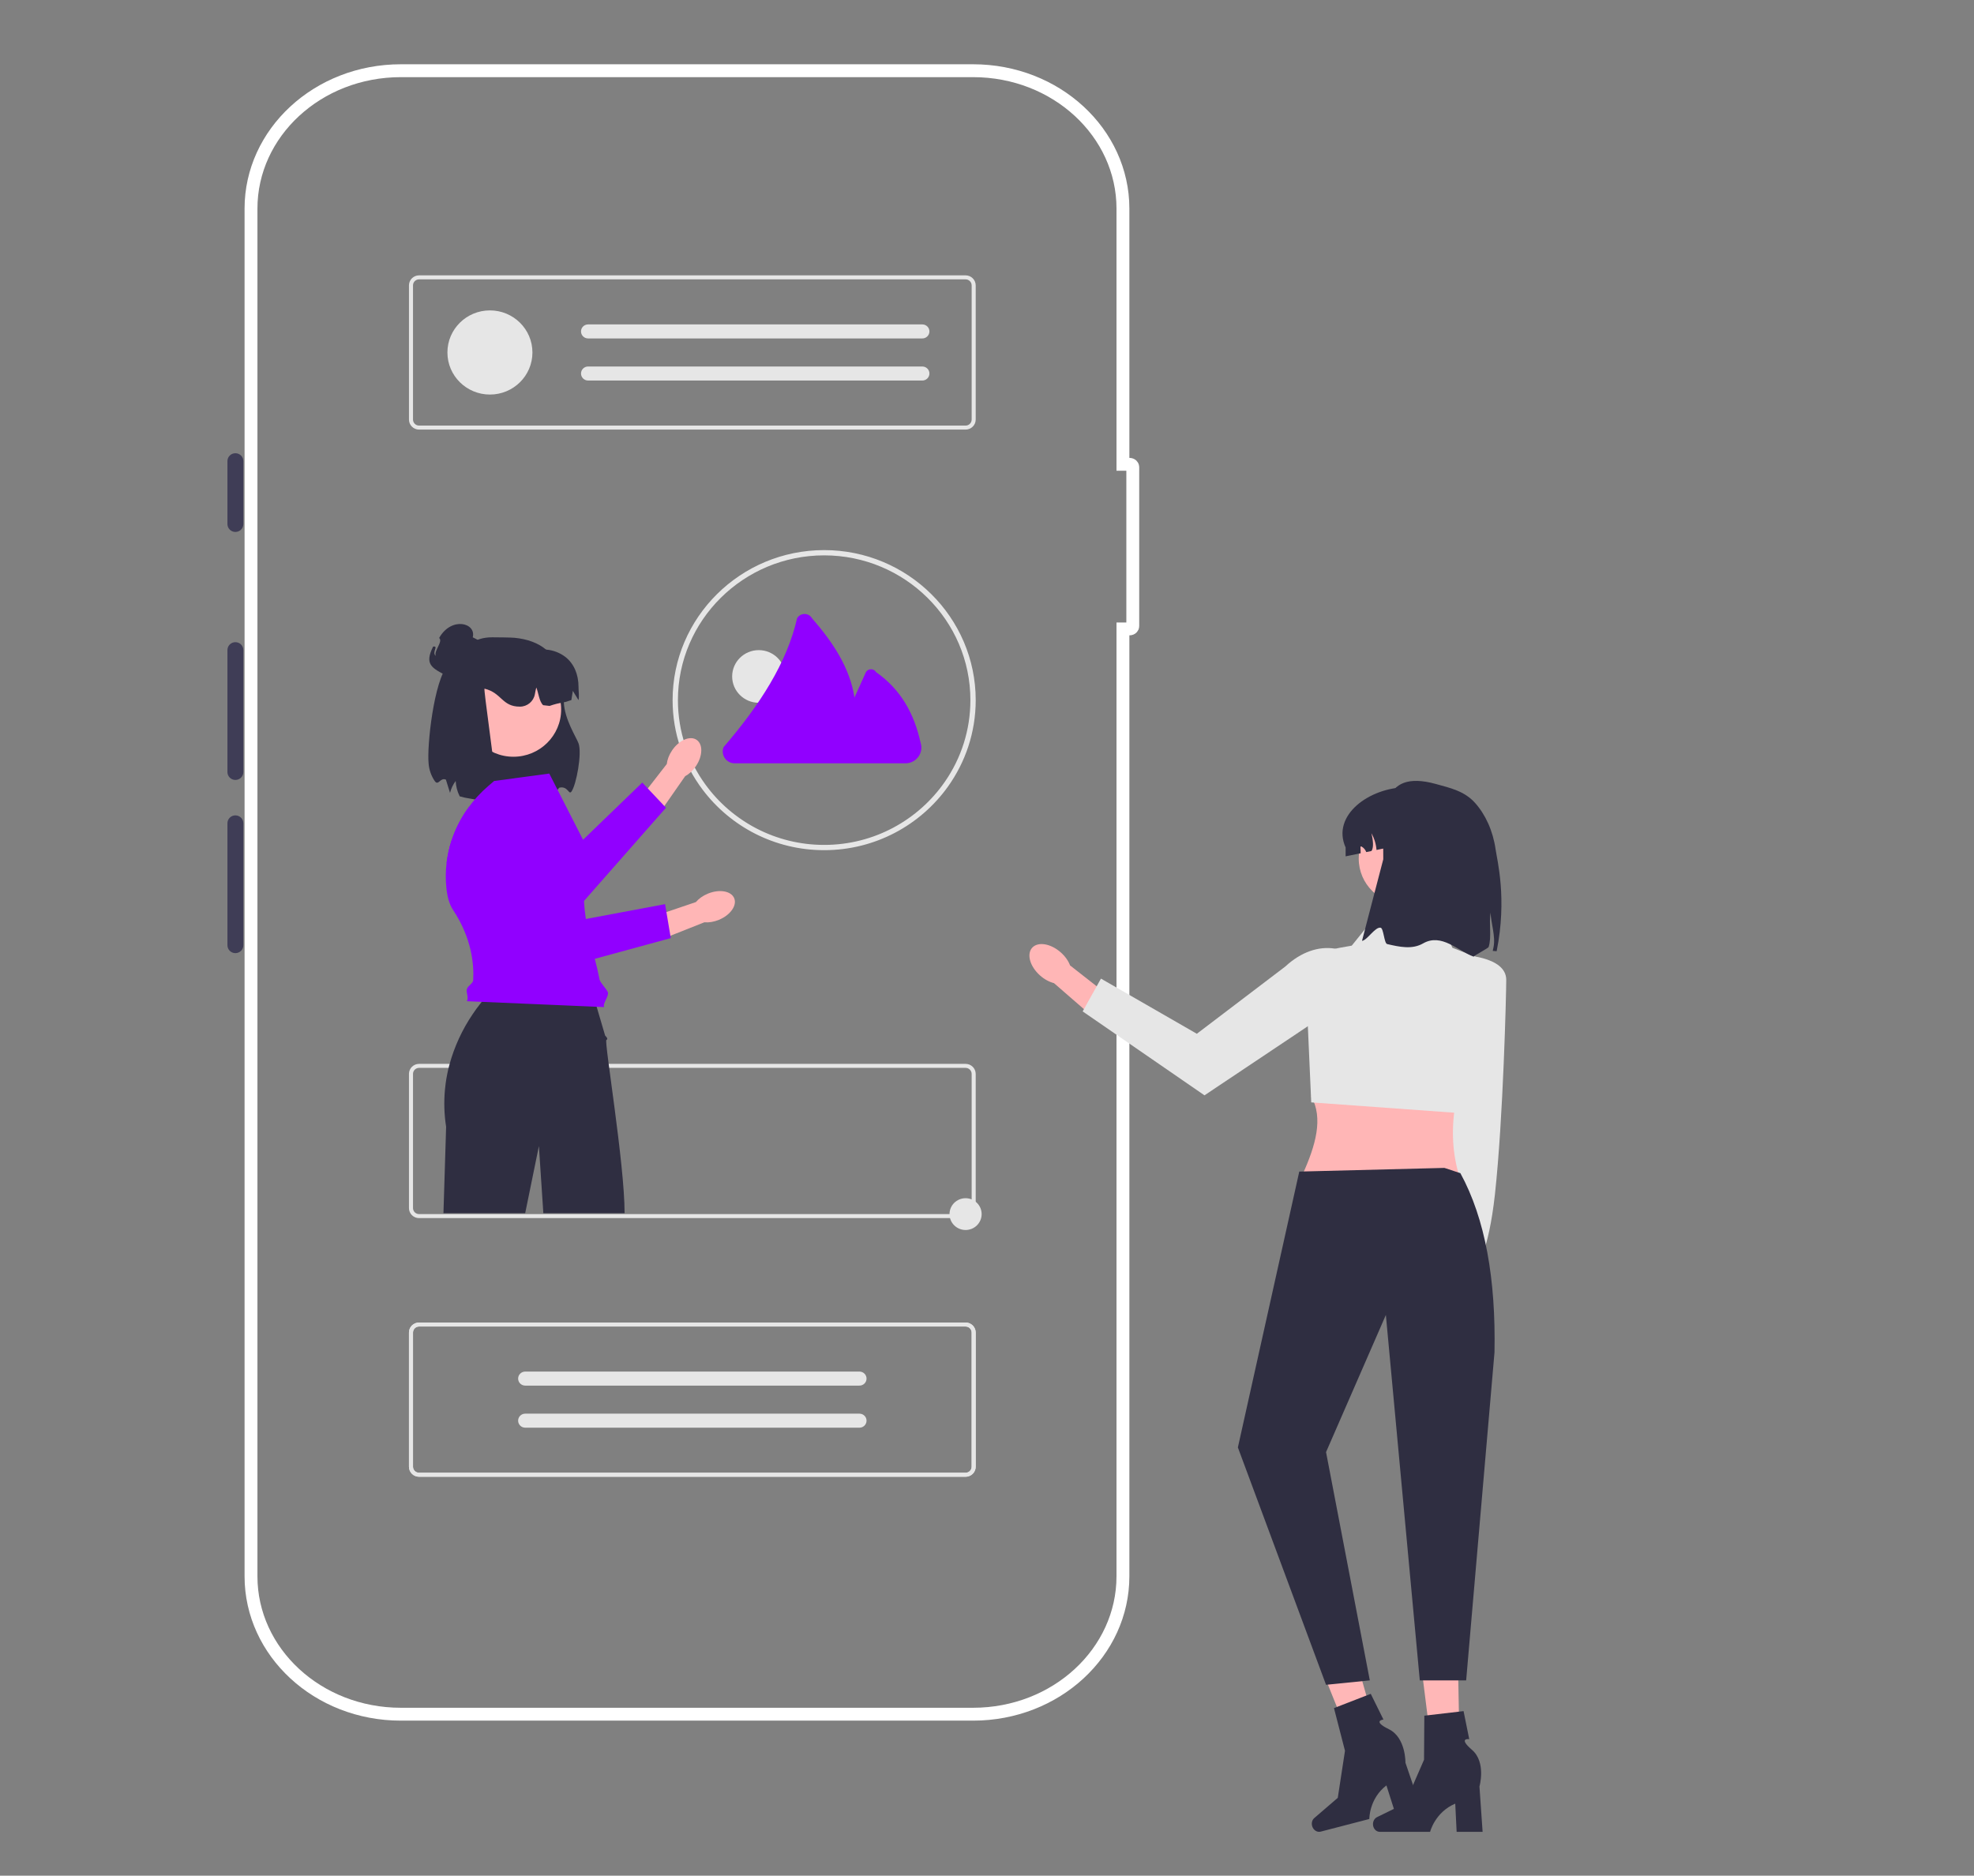 <svg width="985" height="936" viewBox="0 0 985 936" fill="none" xmlns="http://www.w3.org/2000/svg">
<rect x="0" y="0" width="985" height="936" fill="#808080" stroke="none"/>
<g clip-path="url(#clip0_572_513)">
<path d="M560.33 228.491V231.703H563.542C564.728 231.703 565.243 232.533 565.243 233.027L565.24 312.515C565.24 313.008 564.725 313.838 563.538 313.838H560.326V317.05V786.612C560.326 824.368 527.091 855.405 485.543 855.405H200.03C158.482 855.405 125.247 824.368 125.247 786.612V104.079C125.247 66.322 158.483 35.285 200.031 35.286H485.547C527.095 35.286 560.33 66.323 560.33 104.08V228.491Z" stroke="white" stroke-width="6.424"/>
<path d="M481.813 607.849H209.117C206.33 607.846 204.071 605.609 204.068 602.85V535.881C204.072 533.121 206.33 530.885 209.117 530.881H481.813C484.601 530.885 486.859 533.121 486.863 535.881V602.851C486.858 605.61 484.6 607.845 481.813 607.849V607.849ZM209.117 532.881C207.444 532.882 206.089 534.224 206.087 535.881V602.851C206.089 604.507 207.444 605.85 209.117 605.851H481.813C483.486 605.85 484.842 604.507 484.843 602.851V535.881C484.842 534.224 483.486 532.882 481.813 532.881H209.117V532.881Z" fill="#E6E6E6"/>
<path d="M481.813 736.915H209.117C206.33 736.912 204.071 734.675 204.068 731.916V664.947C204.072 662.187 206.33 659.951 209.117 659.947H481.813C484.601 659.951 486.859 662.187 486.863 664.947V731.917C486.859 734.676 484.601 736.913 481.813 736.916V736.915ZM209.117 661.947C207.444 661.948 206.089 663.29 206.087 664.947V731.917C206.089 733.573 207.444 734.916 209.117 734.917H481.813C483.486 734.916 484.842 733.573 484.843 731.917V664.947C484.842 663.29 483.486 661.948 481.813 661.947H209.117V661.947Z" fill="#E6E6E6"/>
<path d="M223.571 331.763C223.877 331.426 224.184 331.106 224.5 330.779C232.195 322.767 236.24 318.017 245.632 318.017C247.375 318.017 255.057 318.095 256.649 318.252C263.244 318.892 268.518 320.86 272.472 324.155C278.31 329.02 281.236 336.744 281.251 347.327C281.251 347.913 281.286 349.005 281.34 350.453C281.688 358.897 287.539 367.864 288.674 370.91C290.519 375.87 287.539 391.757 285.151 394.998C283.763 396.891 283.483 392.146 279.217 393.035C278.435 393.203 275.159 399.472 274.274 399.593C269.7 400.193 265.089 400.463 260.476 400.402C259.871 400.402 259.264 400.402 258.632 400.388H258.625C256.44 400.375 254.106 400.314 251.629 400.22C245.052 400.087 238.5 399.363 232.055 398.057H232.049C231.198 397.868 230.361 397.652 229.544 397.424L229.394 397.383L229.326 397.252C228.16 394.902 227.495 392.34 227.373 389.725C226.126 391.391 225.207 393.275 224.664 395.278L224.562 395.662L222.498 389.04C219.62 387.815 218.822 392.306 216.966 389.808C215.191 387.203 214.127 384.187 213.876 381.055C212.946 372.547 216.479 339.592 223.571 331.763L223.571 331.763Z" fill="#2F2E41"/>
<path d="M221.277 605.388H262.064L268.903 571.908L271.121 605.388H311.663C311.683 580.574 301.35 519.441 302.587 518.928C303.823 518.414 301.956 516.785 301.956 516.785L295.344 494.306L294.724 492.189H247.513C244.796 494.716 242.29 497.456 240.02 500.383C239.25 501.354 238.448 502.405 237.624 503.536C237.052 504.337 236.46 505.18 235.868 506.063C230.608 513.816 226.675 522.376 224.23 531.397V531.404C223.815 532.947 223.448 534.525 223.128 536.14V536.147C222.842 537.582 222.59 539.037 222.393 540.526C222.243 541.611 222.114 542.709 222.018 543.82C221.451 549.979 221.65 556.184 222.61 562.295L221.277 605.388V605.388Z" fill="#2F2E41"/>
<path d="M256.196 377.625C269.345 377.625 280.005 367.072 280.005 354.053C280.005 341.034 269.345 330.48 256.196 330.48C243.046 330.48 232.386 341.034 232.386 354.053C232.386 367.072 243.046 377.625 256.196 377.625Z" fill="#FFB6B6"/>
<path d="M240.551 324.755H263.861C266.68 324.106 269.586 323.903 272.47 324.155C276.014 324.423 279.399 325.719 282.203 327.882C286.374 331.197 288.675 336.48 288.675 342.759C288.663 344.766 289.08 347.408 288.675 349.376L285.841 344.751L285.092 349.376C282.942 349.921 283.498 350.028 281.338 350.453C280.821 350.554 280.297 350.655 279.772 350.75C276.941 351.269 274.241 352.261 274.241 352.261L271.027 351.895C269.018 350.067 268.681 345.55 267.608 343.066C267.398 343.791 267.139 345.068 266.887 346.451C266.238 350.012 263.099 352.62 259.444 352.622L259.382 352.622C250.439 352.615 250.442 345.762 241.76 343.642C241.188 343.511 247.026 383.579 246.462 383.431L228.578 372.049L230.887 334.323C230.893 329.041 235.216 324.761 240.551 324.755L240.551 324.755H240.551H240.551Z" fill="#2F2E41"/>
<path d="M216.114 322.665C211.822 331.353 214.944 333.305 223.719 337.555C232.495 341.804 243.6 346.742 247.893 338.054C252.185 329.366 244.668 322.267 235.892 318.018C237.765 310.817 225.217 307.517 219.127 318.354C221.219 320.085 216.401 324.79 217.437 327.288C215.299 325.578 219.005 322.305 216.277 322.637C216.224 322.645 216.173 322.654 216.114 322.665L216.114 322.665V322.665Z" fill="#2F2E41"/>
<path d="M481.813 736.915H209.117C206.33 736.912 204.071 734.675 204.068 731.916V664.947C204.072 662.187 206.33 659.951 209.117 659.947H481.813C484.601 659.951 486.859 662.187 486.863 664.947V731.917C486.859 734.676 484.601 736.913 481.813 736.916V736.915ZM209.117 661.947C207.444 661.948 206.089 663.29 206.087 664.947V731.917C206.089 733.573 207.444 734.916 209.117 734.917H481.813C483.486 734.916 484.842 733.573 484.843 731.917V664.947C484.842 663.29 483.486 661.948 481.813 661.947H209.117V661.947Z" fill="#E6E6E6"/>
<path d="M262.075 684.431C260.122 684.431 258.54 685.998 258.54 687.931C258.54 689.864 260.122 691.431 262.075 691.431H428.721C430.672 691.505 432.315 689.999 432.389 688.067C432.464 686.135 430.943 684.509 428.992 684.435C428.94 684.433 428.888 684.432 428.836 684.432H262.075V684.431V684.431Z" fill="#E6E6E6"/>
<path d="M262.075 705.429C260.122 705.429 258.54 706.996 258.54 708.929C258.54 710.862 260.122 712.429 262.075 712.429H428.721C430.672 712.503 432.315 710.997 432.389 709.065C432.464 707.133 430.943 705.507 428.992 705.433C428.94 705.431 428.888 705.43 428.836 705.43H262.075V705.429V705.429Z" fill="#E6E6E6"/>
<path d="M481.813 214.372H209.117C206.33 214.369 204.071 212.132 204.068 209.373V142.404C204.072 139.644 206.33 137.408 209.117 137.404H481.813C484.601 137.408 486.859 139.644 486.863 142.404V209.374C486.859 212.134 484.601 214.37 481.813 214.373V214.372V214.372ZM209.117 139.404C207.444 139.405 206.089 140.747 206.087 142.404V209.374C206.089 211.03 207.444 212.373 209.117 212.374H481.813C483.486 212.373 484.842 211.03 484.843 209.374V142.404C484.842 140.747 483.486 139.405 481.813 139.404H209.117V139.404Z" fill="#E6E6E6"/>
<path d="M293.451 161.889C291.498 161.889 289.916 163.455 289.916 165.388C289.916 167.321 291.498 168.888 293.451 168.888H460.097C462.048 168.962 463.691 167.456 463.765 165.524C463.84 163.593 462.319 161.966 460.367 161.892C460.316 161.89 460.264 161.89 460.212 161.89H293.451V161.889H293.451V161.889Z" fill="#E6E6E6"/>
<path d="M293.451 182.886C291.498 182.886 289.916 184.453 289.916 186.386C289.916 188.319 291.498 189.886 293.451 189.886H460.097C462.048 189.96 463.691 188.454 463.765 186.522C463.84 184.59 462.319 182.964 460.367 182.89C460.316 182.888 460.264 182.887 460.212 182.888H293.451V182.886H293.451V182.886Z" fill="#E6E6E6"/>
<path d="M244.467 196.885C256.18 196.885 265.676 187.484 265.676 175.887C265.676 164.29 256.18 154.889 244.467 154.889C232.753 154.889 223.257 164.29 223.257 175.887C223.257 187.484 232.753 196.885 244.467 196.885Z" fill="#E6E6E6"/>
<path d="M117.457 226.163C115.269 226.163 113.489 227.925 113.489 230.091V261.52C113.489 263.687 115.269 265.449 117.457 265.449C119.646 265.449 121.426 263.687 121.426 261.52V230.091C121.426 227.925 119.646 226.163 117.457 226.163Z" fill="#3F3D56"/>
<path d="M117.457 320.45C115.269 320.45 113.489 322.212 113.489 324.378V385.272C113.489 387.439 115.269 389.2 117.457 389.2C119.646 389.2 121.426 387.439 121.426 385.272V324.378C121.426 322.212 119.646 320.45 117.457 320.45V320.45Z" fill="#3F3D56"/>
<path d="M117.457 406.879C115.269 406.879 113.489 408.641 113.489 410.808V471.702C113.489 473.868 115.269 475.63 117.457 475.63C119.646 475.63 121.426 473.868 121.426 471.702V410.808C121.426 408.641 119.646 406.879 117.457 406.879Z" fill="#3F3D56"/>
<path d="M378.604 350.69C385.932 350.69 391.872 344.809 391.872 337.554C391.872 330.3 385.932 324.419 378.604 324.419C371.277 324.419 365.337 330.3 365.337 337.554C365.337 344.809 371.277 350.69 378.604 350.69Z" fill="#E6E6E6"/>
<path d="M437.167 335.413C436.637 334.507 435.681 333.955 434.62 333.955C433.559 333.955 432.603 334.507 432.073 335.413L426.368 348.063C424.105 333.331 415.702 320.573 405.166 308.499C404.383 307.172 403.004 306.384 401.451 306.384C399.899 306.384 398.519 307.172 397.736 308.499C392.754 330.582 379.097 351.889 361.069 372.804C359.498 376.681 362.381 380.901 366.6 380.901H451.828C457.216 380.901 461.034 375.694 459.365 370.622C456.219 356.353 449.646 344.125 437.167 335.413V335.413Z" fill="#9100FF"/>
<path d="M411.243 274.505C369.543 274.505 335.618 308.092 335.618 349.376C335.618 366.111 341.191 381.584 350.61 394.062C364.409 412.373 386.446 424.247 411.243 424.247C436.73 424.247 459.311 411.703 473.016 392.526C481.733 380.323 486.867 365.428 486.867 349.376C486.867 308.092 452.943 274.505 411.243 274.505V274.505ZM471.543 390.004C458.395 409.076 436.265 421.62 411.243 421.62C386.897 421.62 365.311 409.759 352.057 391.58C343.38 379.706 338.272 365.112 338.272 349.376C338.272 309.537 371.003 277.132 411.243 277.132C451.47 277.132 484.214 309.537 484.214 349.376C484.214 364.429 479.544 378.418 471.543 390.004V390.004Z" fill="#E6E6E6"/>
<path d="M335.362 374.448C338.825 369.347 344.291 366.982 347.569 369.164C350.847 371.346 350.697 377.249 347.234 382.35C345.718 384.582 343.818 386.291 341.886 387.323L326.937 408.752L316.929 401.593L332.728 381.228C332.965 379.067 333.846 376.68 335.362 374.448L335.362 374.448V374.448Z" fill="#FFB6B6"/>
<path d="M332.314 403.075L291.397 449.6L287.629 453.882L270.103 447.603L243.063 437.896H243.05L222.831 430.646C223.043 428.872 223.335 427.112 223.719 425.365C224.131 423.448 224.635 421.543 225.245 419.665C227.076 413.99 229.769 408.592 233.246 403.679C234.546 404.204 235.846 404.835 237.159 405.557L267.303 418.482L284.073 425.667L290.933 419.047L320.479 390.517L323.239 393.446L323.252 393.46L331.491 402.208L331.504 402.221L332.314 403.075H332.314Z" fill="#9100FF"/>
<path d="M301.493 502.548L232.98 499.619C234.002 497.531 232.449 495.363 232.967 493.537C233.431 491.948 236.032 490.674 236.111 489.19C236.589 481.151 235.355 468.068 226.041 454.026C224.118 451.11 223.176 447.301 222.738 443.059C222.3 438.882 222.34 434.731 222.831 430.646C223.043 428.872 223.335 427.112 223.719 425.365C224.131 423.448 224.635 421.543 225.245 419.665C227.076 413.99 229.769 408.592 233.246 403.679C233.471 403.337 233.71 403.009 233.949 402.681C235.236 400.92 236.615 399.226 238.101 397.597C239.813 395.719 241.657 393.933 243.607 392.251L246.566 389.716L274.083 386.012L288.478 414.24L290.933 419.047L293.586 424.249C292.06 431.329 291.384 437.62 291.277 443.361C291.238 445.515 291.277 447.59 291.397 449.6C291.569 452.739 291.888 455.721 292.339 458.584C293.427 465.612 295.165 471.996 296.797 478.458C297.659 481.834 298.482 485.223 299.158 488.743C299.477 490.398 302.833 493.656 303.311 495.153C303.961 497.163 300.512 500.854 301.493 502.548V502.548Z" fill="#9100FF"/>
<path d="M353.228 445.931C358.961 443.575 364.837 444.594 366.351 448.206C367.865 451.819 364.444 456.657 358.71 459.012C356.201 460.043 353.664 460.427 351.477 460.231L327.056 469.91L322.712 458.467L347.248 450.14C348.651 448.469 350.718 446.962 353.228 445.931L353.228 445.931V445.931Z" fill="#FFB6B6"/>
<path d="M225.246 419.665C224.636 421.544 224.131 423.448 223.72 425.366L269.095 486.012L296.797 478.459L334.716 468.121L334.517 466.952L332.527 455.13L331.863 451.177L292.34 458.585L281.898 460.542L264.239 433.654H264.226L254.023 418.115C249.194 408.855 241.857 403.522 233.949 402.681L225.246 419.665H225.246V419.665Z" fill="#9100FF"/>
<path d="M481.813 613.785C486.239 613.785 489.827 610.233 489.827 605.851C489.827 601.47 486.239 597.917 481.813 597.917C477.387 597.917 473.799 601.47 473.799 605.851C473.799 610.233 477.387 613.785 481.813 613.785Z" fill="#E6E6E6"/>
<path d="M744.881 540.397L744.185 594.04L730.703 641.86L719.926 637.88L724.711 594.048L724.082 534.733L744.881 540.397Z" fill="#FFB6B6"/>
<path d="M730.656 649.57C731.92 642.694 729.602 636.518 725.479 635.774C721.355 635.031 716.987 640.002 715.722 646.879C714.458 653.755 716.776 659.931 720.899 660.675C725.023 661.418 729.391 656.447 730.656 649.57Z" fill="#FFB6B6"/>
<path d="M728.521 476.524C728.521 476.524 751.616 476.839 751.597 488.985C751.586 495.843 750.098 558.107 745.958 595.932C742.766 625.102 736.671 632.711 736.671 632.711L722.077 599.873L728.521 476.524V476.524Z" fill="#E6E6E6"/>
<path d="M727.927 586.121H649.931C656.468 571.679 660.487 557.924 654.204 546.983L727.927 542.752C724.243 557.522 723.793 572.017 727.927 586.121Z" fill="#FFB6B6"/>
<path d="M718.311 458.128L687.326 456.013L674.505 471.88L668.005 473.05C658.262 474.804 651.324 483.412 651.759 493.207L654.287 550.099L728.347 555.446L746.091 481.36L724.722 472.937L718.311 458.128Z" fill="#E6E6E6"/>
<path d="M529.353 475.29C531.551 477.248 533.12 479.535 533.949 481.753L556.081 499.096L547.438 509.28L525.918 490.592C523.603 490.01 521.14 488.706 518.941 486.748C513.919 482.275 512.179 476.084 515.054 472.92C517.929 469.756 524.331 470.817 529.353 475.29Z" fill="#FFB6B6"/>
<path d="M685.825 489.89V489.89L601.024 546.581L540.237 504.701L549.363 488.334L597.206 515.861L641.327 482.321C657.038 467.71 676.729 470.543 685.825 489.89H685.825Z" fill="#E6E6E6"/>
<path d="M700.981 451.261C713.676 451.261 723.968 441.072 723.968 428.503C723.968 415.934 713.676 405.745 700.981 405.745C688.285 405.745 677.994 415.934 677.994 428.503C677.994 441.072 688.285 451.261 700.981 451.261Z" fill="#FFB6B6"/>
<path d="M732.225 422.912V427.325L706.301 420.101L686.864 424.133C686.638 421.204 685.763 418.328 684.303 415.779C685.319 419.866 685.432 423.028 684.356 424.659L681.742 425.197C681.318 424.054 680.495 423.056 679.421 422.452C679.315 422.386 679.182 422.334 679.063 422.373C678.877 422.439 678.864 422.675 678.864 422.859C678.89 423.831 678.917 424.803 678.956 425.775L671.447 427.325V422.912C664.243 406.863 683.231 392.976 701.843 392.832C710.241 392.767 717.83 396.195 723.336 401.633C728.829 407.084 732.225 414.597 732.225 422.912V422.912Z" fill="#2F2E41"/>
<path d="M746.81 474.663L744.853 474.502C744.992 473.868 745.131 473.243 745.259 472.609C746.344 467.29 743.956 460.518 743.78 455.408C742.858 460.807 744.434 467.45 742.804 472.577C742.622 473.146 735.538 476.822 735.344 477.384C727.504 474.545 719.339 465.475 710.094 470.773C704.626 473.906 698.387 472.533 692.179 471.098C690.642 470.743 690.429 463.23 688.908 462.935C686.184 462.406 682.184 469.236 679.621 469.503L690.235 428.783C690.235 406.632 688.162 383.391 716.504 391.224C723.633 393.194 730.688 394.738 735.949 400.563C741.21 406.395 744.956 414.547 746.283 423.829C747.083 429.429 752.077 448.444 746.81 474.663V474.663Z" fill="#2F2E41"/>
<path d="M728.508 884.138L715.855 884.433L708.802 828.156L727.474 827.719L728.508 884.138Z" fill="#FFB7B7"/>
<path d="M685.098 910.271C685.098 912.388 686.615 914.103 688.486 914.103H713.601C713.601 914.103 716.072 904.268 726.149 900.035L726.844 914.103H739.8L738.23 891.482C738.23 891.482 741.696 879.379 734.498 873.193C727.3 867.006 733.13 867.867 733.13 867.867L730.299 853.866L710.722 856.146L710.578 878.124L701.077 899.939L687.142 906.755C685.901 907.361 685.098 908.743 685.098 910.271H685.098H685.098Z" fill="#2F2E41"/>
<path d="M690.014 874.966L677.851 878.431L656.604 825.768L674.553 820.654L690.014 874.966Z" fill="#FFB7B7"/>
<path d="M654.724 911.151C655.266 913.198 657.173 914.476 658.983 914.006L683.275 907.697C683.275 907.697 683.145 897.562 691.806 890.936L696.085 904.37L708.617 901.115L701.3 879.628C701.3 879.628 701.55 867.051 693.003 862.875C684.455 858.7 690.315 858.068 690.315 858.068L683.987 845.237L665.635 852.36L671.129 873.655L667.531 897.143L655.799 907.236C654.754 908.134 654.332 909.673 654.724 911.151L654.724 911.151L654.724 911.151Z" fill="#2F2E41"/>
<path d="M720.749 582.797L728.71 585.424C741.156 608.182 746.433 638.404 745.733 674.847L731.593 838.528H708.459L691.529 656.181L661.678 724.622L683.519 838.528L661.678 840.732L617.686 722.289L648.323 584.629L720.749 582.797V582.797Z" fill="#2F2E41"/>
</g>
<defs>
<clipPath id="clip0_572_513">
<rect width="985" height="935.987" fill="white"/>
</clipPath>
</defs>
</svg>
